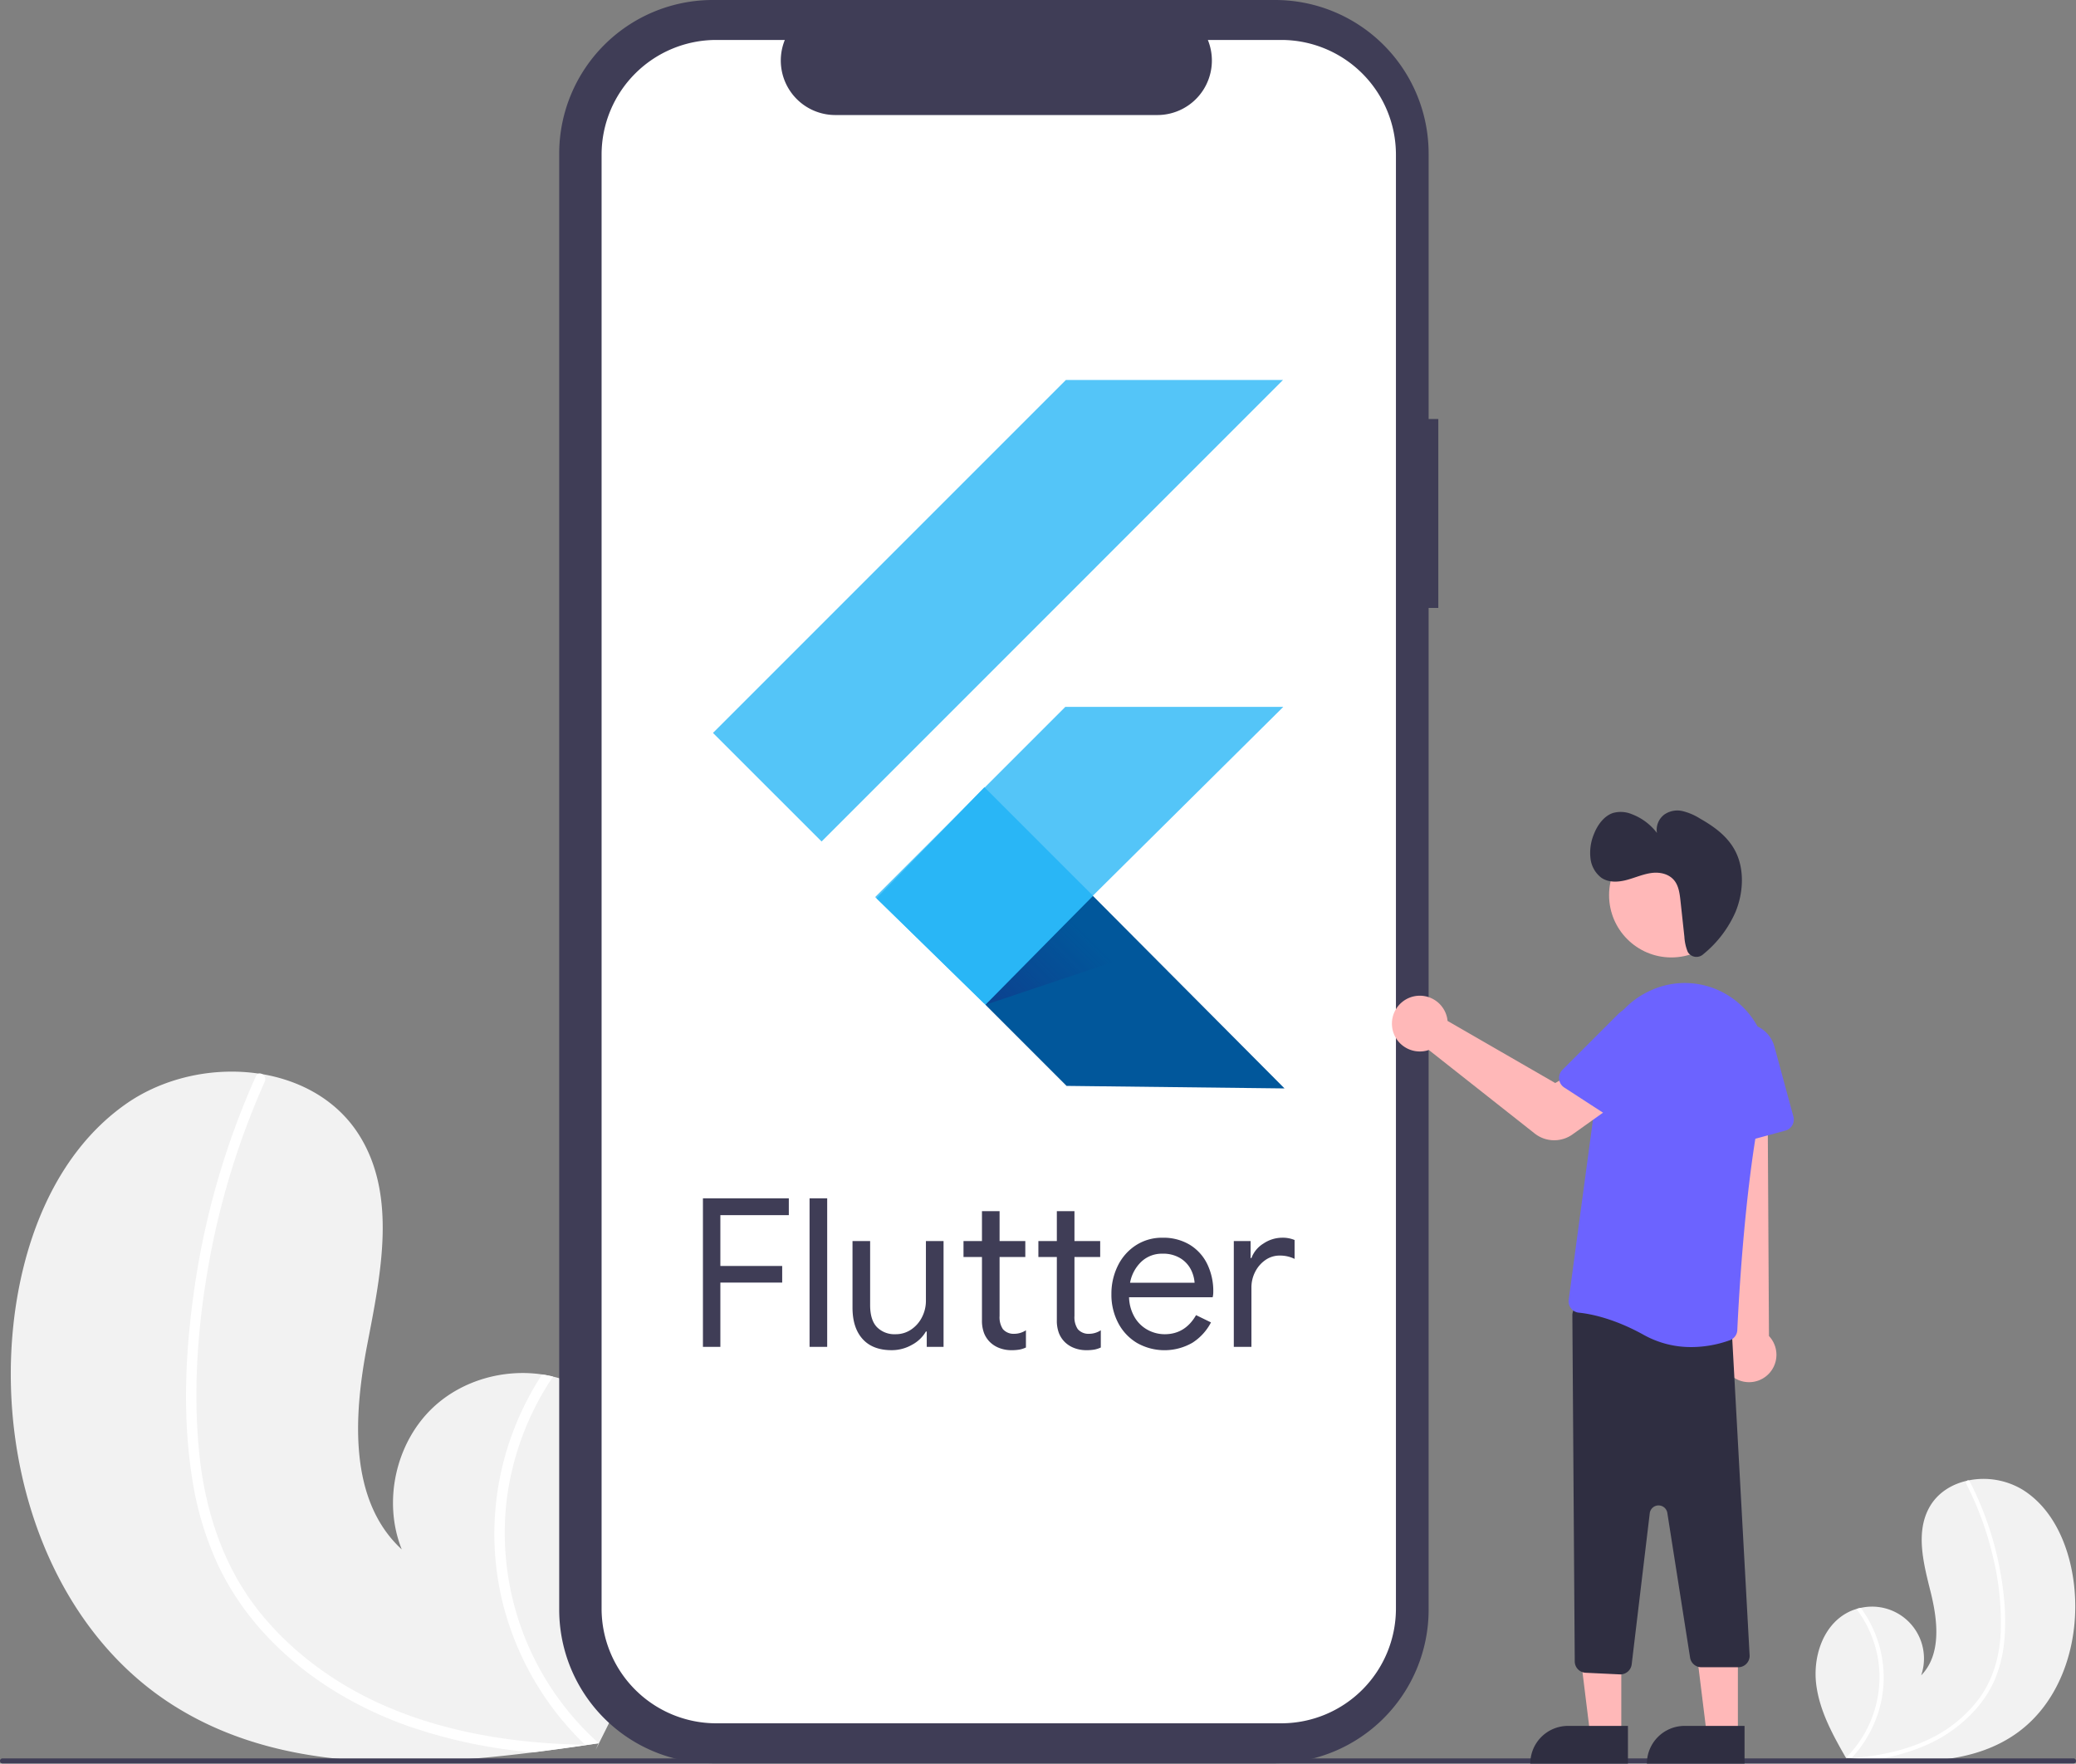 <svg xmlns="http://www.w3.org/2000/svg" xmlns:xlink="http://www.w3.org/1999/xlink" data-name="Layer 1" width="819" height="695.681" viewBox="0 0 819 695.681"><rect x="0" y="0" width="819" height="695.681" fill="#808080" stroke="none"/><defs><linearGradient id="e8f3bced-dea3-4e6a-a8e5-01bc48f24d29-546" x1="399.625" y1="402.985" x2="431.5" y2="371.11" gradientUnits="userSpaceOnUse"><stop offset="0" stop-color="#1a237e" stop-opacity="0.4"/><stop offset="1" stop-color="#1a237e" stop-opacity="0"/></linearGradient></defs><path d="M258.252,774.45c41.301,26.492,92.898,25.148,142.507,18.94,6.927-.866,13.801-1.815,20.608-2.805.041-.013.095-.012.137-.025.327-.049.655-.098.968-.134,1.405-.208,2.81-.417,4.202-.625l-.296.648-.931,2.012c.337-.675.675-1.336,1.012-2.011.099-.202.211-.405.31-.607,11.688-23.146,23.226-47.111,25.106-72.922,1.937-26.79-9.172-56.407-33.296-68.22a47.325,47.325,0,0,0-9.916-3.537c-1.424-.35-2.862-.618-4.314-.846-15.191-2.25-31.459,2.328-42.763,12.811-14.952,13.894-20.18,37.268-12.584,56.213-20.954-19.286-19.034-52.513-13.676-80.485,5.371-27.972,12.02-59.134-3.276-83.172-8.503-13.38-22.609-21.205-38.107-23.827-.475-.076-.95-.152-1.425-.214-17.987-2.663-37.666,1.587-52.605,12.174-28.28,20.03-41.427,55.821-44.457,90.35C190.57,683.73,211.295,744.326,258.252,774.45Z" transform="translate(-190.5 -102.16)" fill="#f2f2f2"/><path d="M266.314,685.367a125.842,125.842,0,0,0,10.585,34.942,109.271,109.271,0,0,0,18.436,26.757c15.217,16.416,34.808,28.318,55.791,35.82a201.497,201.497,0,0,0,49.634,10.503c6.927-.866,13.801-1.815,20.608-2.805.041-.013.095-.012.137-.025.327-.049.655-.098.968-.134,1.405-.208,2.81-.417,4.202-.625l-.296.648-.931,2.012c.337-.675.675-1.336,1.012-2.011.099-.202.211-.405.31-.607a111.384,111.384,0,0,1-36.425-95.61,112.338,112.338,0,0,1,18.319-49.07c-1.424-.35-2.862-.618-4.314-.846a116.473,116.473,0,0,0-9.66,18.144,114.125,114.125,0,0,0-6.003,71.426A116.68,116.68,0,0,0,421.342,790.407c-1.333-.022-2.68-.058-3.999-.106-24.972-.764-50.068-4.768-73.206-14.496C324.595,767.605,306.649,754.981,293.258,738.459,278.585,720.364,271.345,698.037,269.068,675.07c-2.427-24.589-.584-49.843,3.747-74.116a309.788,309.788,0,0,1,22.169-72.208,2.227,2.227,0,0,0-1.042-2.888,1.894,1.894,0,0,0-1.425-.214,1.649,1.649,0,0,0-1.037.99c-1.271,2.85-2.516,5.701-3.706,8.58a313.304,313.304,0,0,0-20.524,74.78C263.633,634.769,262.38,660.549,266.314,685.367Z" transform="translate(-190.5 -102.16)" fill="#fff"/><path id="fe7ea4cb-bc3a-4b8d-a4ea-d66dad23bcdf-547" data-name="Path 22" d="M757.927,267.442h-3.821V162.753a60.594,60.594,0,0,0-60.594-60.594H471.706a60.594,60.594,0,0,0-60.594,60.594V737.097a60.594,60.594,0,0,0,60.594,60.594H693.512a60.594,60.594,0,0,0,60.593-60.594V341.962h3.821Z" transform="translate(-190.5 -102.16)" fill="#3f3d56"/><path id="eacd08e9-88f4-437e-9f6d-ef6f76b30d28-548" data-name="Path 23" d="M695.957,117.918H667.006a21.498,21.498,0,0,1-19.907,29.617h-127.07a21.498,21.498,0,0,1-19.905-29.617H473.083A45.251,45.251,0,0,0,427.832,163.169V736.678A45.251,45.251,0,0,0,473.083,781.929h222.874a45.251,45.251,0,0,0,45.251-45.251h0V163.168a45.251,45.251,0,0,0-45.251-45.25Z" transform="translate(-190.5 -102.16)" fill="#fff"/><path d="M986.339,785.672c-16.073,11.579-36.904,12.161-57.038,10.738-2.812-.198-5.603-.431-8.369-.682-.017-.004-.039-.003-.056-.007-.133-.013-.266-.025-.393-.033-.571-.053-1.142-.107-1.707-.161l.134.255.419.791c-.151-.265-.301-.524-.452-.789-.044-.079-.094-.159-.138-.238-5.216-9.077-10.389-18.487-11.709-28.851-1.364-10.758,2.469-22.939,11.938-28.227a19.106,19.106,0,0,1,3.921-1.642c.566-.172,1.14-.312,1.721-.435a20.479,20.479,0,0,1,23.815,26.621c8.027-8.231,6.53-21.585,3.761-32.745-2.774-11.16-6.133-23.578-.49-33.601,3.137-5.579,8.653-9.041,14.844-10.435.19-.041.38-.082.57-.117a29.887,29.887,0,0,1,21.472,3.762c11.837,7.459,17.916,21.602,19.89,35.456C1011.649,747.625,1004.613,772.506,986.339,785.672Z" transform="translate(-190.5 -102.16)" fill="#f2f2f2"/><path d="M981.149,749.935a50.806,50.806,0,0,1-3.506,14.317,44.116,44.116,0,0,1-6.85,11.188,56.523,56.523,0,0,1-21.712,15.655,81.35,81.35,0,0,1-19.781,5.315c-2.812-.198-5.603-.431-8.369-.682-.017-.004-.039-.003-.056-.007-.133-.013-.266-.025-.393-.033-.571-.053-1.142-.107-1.707-.161l.134.255.419.791c-.151-.265-.301-.524-.452-.789-.044-.079-.094-.159-.138-.238a44.969,44.969,0,0,0,12.603-39.337,45.354,45.354,0,0,0-8.453-19.383c.566-.172,1.14-.312,1.721-.435a47.023,47.023,0,0,1,4.289,7.104,46.076,46.076,0,0,1,3.975,28.664,47.107,47.107,0,0,1-11.935,23.496c.537-.038,1.079-.082,1.61-.13,10.051-.852,20.081-3.012,29.197-7.438a52.584,52.584,0,0,0,19.699-16.163c5.521-7.614,7.954-16.773,8.372-26.081a110.068,110.068,0,0,0-3.124-29.798,125.07,125.07,0,0,0-10.509-28.628.899.899,0,0,1,.357-1.187.765.765,0,0,1,.57-.117.666.666,0,0,1,.44.377c.575,1.121,1.139,2.244,1.681,3.378a126.489,126.489,0,0,1,9.902,29.7C981.128,729.478,982.195,739.844,981.149,749.935Z" transform="translate(-190.5 -102.16)" fill="#fff"/><path d="M1008.5,797.767h-817a1,1,0,0,1,0-2h817a1,1,0,0,1,0,2Z" transform="translate(-190.5 -102.16)" fill="#3f3d56"/><polygon points="639.613 684.297 627.354 684.296 621.521 637.008 639.616 637.009 639.613 684.297" fill="#ffb8b8"/><path d="M618.596,680.793h23.644a0,0,0,0,1,0,0v14.887a0,0,0,0,1,0,0H603.71a0,0,0,0,1,0,0v0A14.887,14.887,0,0,1,618.596,680.793Z" fill="#2f2e41"/><polygon points="685.613 684.297 673.354 684.296 667.521 637.008 685.616 637.009 685.613 684.297" fill="#ffb8b8"/><path d="M664.596,680.793h23.644a0,0,0,0,1,0,0v14.887a0,0,0,0,1,0,0H649.71a0,0,0,0,1,0,0v0A14.887,14.887,0,0,1,664.596,680.793Z" fill="#2f2e41"/><path d="M874.616,645.618a10.743,10.743,0,0,1-2.062-16.343l-8.072-114.558,23.253,2.255.639,112.187a10.801,10.801,0,0,1-13.757,16.459Z" transform="translate(-190.5 -102.16)" fill="#ffb8b8"/><path d="M829.534,762.633l-13.496-.644A4.499,4.499,0,0,1,811.752,757.527l-.942-136.557a4.501,4.501,0,0,1,5.146-4.485l53.994,7.838a4.474,4.474,0,0,1,3.854,4.42L880.748,755.277a4.5,4.5,0,0,1-4.5,4.534h-14.55a4.479,4.479,0,0,1-4.445-3.801l-8.977-57.067a3.5,3.5,0,0,0-6.933.128l-7.126,59.603a4.517,4.517,0,0,1-4.469,3.966Q829.642,762.639,829.534,762.633Z" transform="translate(-190.5 -102.16)" fill="#2f2e41"/><path d="M839.035,628.749c-11.899-6.611-21.197-8.349-25.68-8.796a4.418,4.418,0,0,1-3.053-1.673,4.478,4.478,0,0,1-.931-3.401l12.938-96.051a33.219,33.219,0,0,1,19.364-25.957,32.306,32.306,0,0,1,31.396,2.461q.665.442,1.305.903a33.178,33.178,0,0,1,12.636,34.573c-7.934,32.455-10.659,85.662-11.125,95.999a4.465,4.465,0,0,1-2.918,4.005,45.085,45.085,0,0,1-15.226,2.711A38.125,38.125,0,0,1,839.035,628.749Z" transform="translate(-190.5 -102.16)" fill="#6c63ff"/><path d="M869.745,553.21a4.482,4.482,0,0,1-1.859-3.401l-1.704-30.876a12.399,12.399,0,0,1,24.346-3.927l7.485,27.605a4.505,4.505,0,0,1-3.166,5.521l-21.291,5.773A4.483,4.483,0,0,1,869.745,553.21Z" transform="translate(-190.5 -102.16)" fill="#6c63ff"/><circle cx="659.357" cy="353.108" r="24.561" fill="#ffb8b8"/><path d="M803.652,551.942a12.388,12.388,0,0,1-7.679-2.647l-41.788-32.967a10.233,10.233,0,0,1-1.036.306,11.021,11.021,0,0,1-8.818-1.691,10.912,10.912,0,0,1-4.626-7.733,11.001,11.001,0,0,1,21.635-3.801h0a10.619,10.619,0,0,1,.229,1.452l42.481,24.507,10.572-6.086,11.711,15.332L810.839,549.657A12.375,12.375,0,0,1,803.652,551.942Z" transform="translate(-190.5 -102.16)" fill="#ffb8b8"/><path d="M805.584,527.837a4.482,4.482,0,0,1,1.293-3.653l21.863-21.868a12.399,12.399,0,0,1,19.168,15.516l-15.57,23.992a4.505,4.505,0,0,1-6.224,1.325L807.61,531.14A4.483,4.483,0,0,1,805.584,527.837Z" transform="translate(-190.5 -102.16)" fill="#6c63ff"/><path d="M856.758,478.24a3.974,3.974,0,0,0,5.69.327,44.426,44.426,0,0,0,12.672-16.549c3.193-7.611,3.661-16.899.027-24.033-3.072-6.031-8.587-9.87-14.092-13.007a22.993,22.993,0,0,0-6.848-2.894,8.994,8.994,0,0,0-7.154,1.407,7.544,7.544,0,0,0-2.878,7.227,22.354,22.354,0,0,0-9.802-7.357,11.365,11.365,0,0,0-7.554-.506c-3.536,1.18-6.153,4.75-7.609,8.586a19.141,19.141,0,0,0-1.255,9.264,11.129,11.129,0,0,0,4.269,7.671c2.884,1.99,6.599,1.788,9.953.907s6.609-2.374,10.021-2.79,7.194.486,9.227,3.53c1.432,2.143,1.769,4.967,2.061,7.658l1.519,13.999a18.548,18.548,0,0,0,1.278,5.84A3.251,3.251,0,0,0,856.758,478.24Z" transform="translate(-190.5 -102.16)" fill="#2f2e41"/><g style="isolation:isolate"><path d="M467.814,574.842h33.883v6.631H474.69v20.054h24.391v6.547H474.69V633.444h-6.876Z" transform="translate(-190.5 -102.16)" fill="#3f3d56"/><path d="M509.881,574.842h6.953v58.596h-6.953Z" transform="translate(-190.5 -102.16)" fill="#3f3d56"/><path d="M530.792,630.326q-3.973-4.417-3.97-12.36V591.7h6.953V616.909q0,5.974,2.7,8.758a9.672,9.672,0,0,0,7.282,2.784,10.764,10.764,0,0,0,6.257-1.882,12.755,12.755,0,0,0,4.253-4.91,14.048,14.048,0,0,0,1.514-6.386V591.7h6.96v41.738h-6.631v-6.057h-.329a13.784,13.784,0,0,1-5.484,5.239,16.059,16.059,0,0,1-8.023,2.127Q534.765,634.746,530.792,630.326Z" transform="translate(-190.5 -102.16)" fill="#3f3d56"/><path d="M584.806,633.915a10.691,10.691,0,0,1-3.641-2.249,10.237,10.237,0,0,1-2.455-3.667,13.897,13.897,0,0,1-.818-5.084V598.002h-7.282v-6.302H577.892V579.913h6.953v11.786h10.149v6.302H584.845v23.257a8.401,8.401,0,0,0,1.308,5.187,5.559,5.559,0,0,0,4.504,1.843,8.461,8.461,0,0,0,4.582-1.392v6.792a10.66,10.66,0,0,1-2.494.818,17.724,17.724,0,0,1-3.235.245A13.149,13.149,0,0,1,584.806,633.915Z" transform="translate(-190.5 -102.16)" fill="#3f3d56"/><path d="M614.346,633.915a10.691,10.691,0,0,1-3.641-2.249,10.237,10.237,0,0,1-2.455-3.667,13.897,13.897,0,0,1-.818-5.084V598.002h-7.282v-6.302h7.282V579.913h6.953v11.786h10.149v6.302H614.385v23.257a8.401,8.401,0,0,0,1.308,5.187,5.559,5.559,0,0,0,4.504,1.843,8.461,8.461,0,0,0,4.582-1.392v6.792a10.66,10.66,0,0,1-2.494.818,17.724,17.724,0,0,1-3.235.245A13.2,13.2,0,0,1,614.346,633.915Z" transform="translate(-190.5 -102.16)" fill="#3f3d56"/><path d="M639.027,631.879a19.871,19.871,0,0,1-7.404-7.894,23.902,23.902,0,0,1-2.661-11.335,24.893,24.893,0,0,1,2.494-11.129,20.135,20.135,0,0,1,7.082-8.1,18.859,18.859,0,0,1,10.639-3.029,20.095,20.095,0,0,1,10.639,2.739,18.191,18.191,0,0,1,6.915,7.572,24.373,24.373,0,0,1,2.417,11.052,8.246,8.246,0,0,1-.245,2.127H635.921a16.475,16.475,0,0,0,2.294,8.023,13.329,13.329,0,0,0,5.194,4.91,14.058,14.058,0,0,0,6.586,1.637q8.023,0,12.36-7.527l5.89,2.868a20.982,20.982,0,0,1-7.327,8.023,22.018,22.018,0,0,1-21.891.064ZM661.775,608.145a13.506,13.506,0,0,0-1.476-5.239,11.244,11.244,0,0,0-4.131-4.421,12.94,12.94,0,0,0-7.082-1.798,11.758,11.758,0,0,0-8.306,3.151,15.177,15.177,0,0,0-4.459,8.306Z" transform="translate(-190.5 -102.16)" fill="#3f3d56"/><path d="M677.24,591.7h6.631V598.408H684.2a11.349,11.349,0,0,1,4.749-5.729,13.302,13.302,0,0,1,7.366-2.294,12.17,12.17,0,0,1,4.91.902v7.449a13.036,13.036,0,0,0-5.89-1.308,9.727,9.727,0,0,0-5.568,1.721,12.44,12.44,0,0,0-4.053,4.633A13.375,13.375,0,0,0,684.2,610.059v23.379h-6.953V591.7Z" transform="translate(-190.5 -102.16)" fill="#3f3d56"/></g><polygon points="415.712 337.858 506.765 429.34 420.765 428.34 388.765 396.34 415.712 337.858" fill="#01579b"/><polygon points="452.618 374.938 388.765 396.34 427.832 349.833 452.618 374.938" fill="url(#e8f3bced-dea3-4e6a-a8e5-01bc48f24d29-546)"/><polygon points="506.155 149.89 324.125 331.94 281.275 289.1 420.495 149.89 506.155 149.89" fill="#54c5f8"/><polygon points="345.265 353.84 420.265 278.84 506.265 278.84 388.265 395.84 345.265 353.84" fill="#54c5f8"/><polygon points="388.361 310.52 431.21 353.349 388.765 396.34 345.765 354.34 388.361 310.52" fill="#29b6f6"/></svg>
